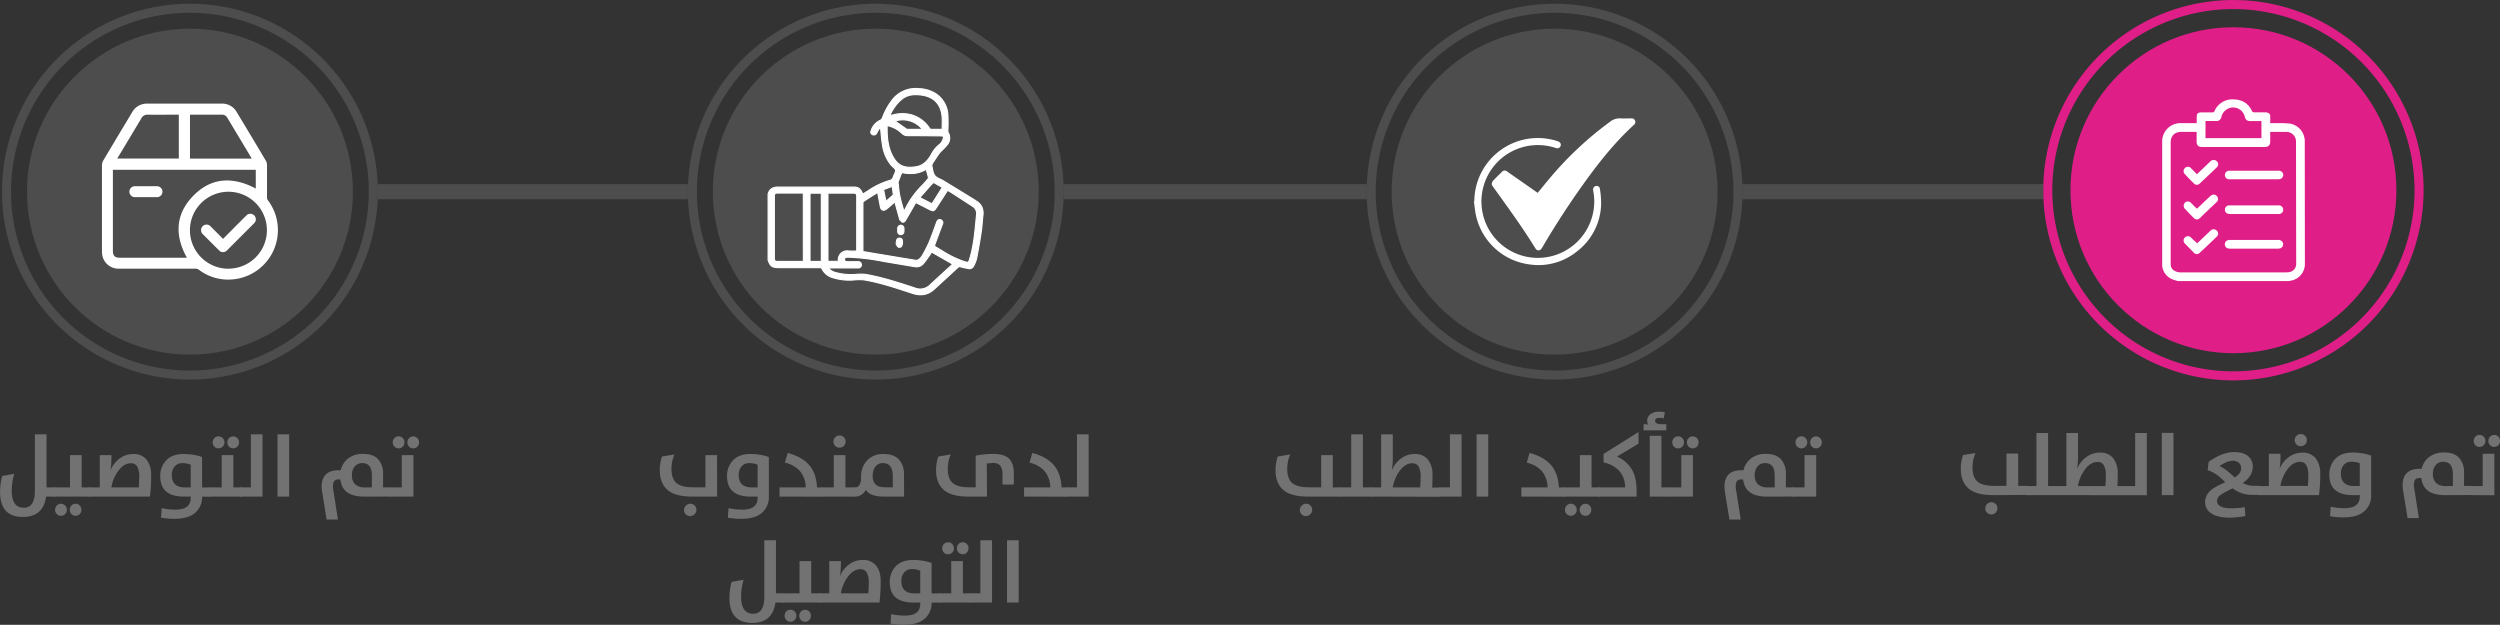 <svg id="Layer_1" data-name="Layer 1" xmlns="http://www.w3.org/2000/svg" viewBox="0 0 1104.2 275.96"><rect x="0" y="0" width="1104.2" height="275.96" fill="#333333" stroke="none"/><defs><style>.cls-1{fill:#727272;}.cls-2{fill:#df1e88;}.cls-3,.cls-5{fill:#fff;}.cls-4{opacity:0.4;}.cls-5{stroke:#fff;stroke-miterlimit:10;stroke-width:0.5px;}</style></defs><path class="cls-1" d="M987,1682.68q-7.63,0-11-3t-3.34-8.58a17.54,17.54,0,0,1,1-6.12l5.5-.9a15.17,15.17,0,0,0-1.33,6.44q0,4.25,2.16,6.16t7.51,1.91h5.31v-14.28H998v14.28h3.86v4Zm1.06,7.75a2.7,2.7,0,0,1-3.82,0,2.61,2.61,0,0,1-.78-1.92,2.64,2.64,0,0,1,.78-1.89,2.57,2.57,0,0,1,1.91-.8,2.66,2.66,0,0,1,2.69,2.69A2.65,2.65,0,0,1,988,1690.43Z" transform="translate(-106.6 -1463.99)"/><path class="cls-1" d="M1001.22,1682.68v-4h4.84v-23.44h5.14v23.44h3.94v4Z" transform="translate(-106.6 -1463.99)"/><path class="cls-1" d="M1014.52,1682.68v-4h4.76v-23.44h5.15v10.14a35.91,35.91,0,0,1-.43,5.77h0a12,12,0,0,1,4.12-5.32,10,10,0,0,1,5.91-1.93,7.17,7.17,0,0,1,5.93,2.47,10.93,10.93,0,0,1,2,7c0,2-.06,3.78-.16,5.34h3.59v4Zm9.87-4h12.13c.13-1.74.19-3.33.19-4.76a9,9,0,0,0-.86-4.39,3,3,0,0,0-2.84-1.5c-2,0-3.81,1.06-5.43,3.18A17.24,17.24,0,0,0,1024.39,1678.63Z" transform="translate(-106.6 -1463.99)"/><path class="cls-1" d="M1044.82,1682.68v-4h4.84v-23.44h5.15v27.49Z" transform="translate(-106.6 -1463.99)"/><path class="cls-1" d="M1061.44,1682.68v-27.49h5.14v27.49Z" transform="translate(-106.6 -1463.99)"/><path class="cls-1" d="M1091.58,1692.63q-5.58,0-8.31-1.91a5.82,5.82,0,0,1-2.73-5,6,6,0,0,1,.57-2.58,7.69,7.69,0,0,1,1.29-2,10.08,10.08,0,0,1,2.14-1.65,26.13,26.13,0,0,1,2.32-1.31c.6-.29,1.47-.69,2.61-1.21-1.06-1-1.87-1.77-2.43-2.26a17.83,17.83,0,0,0-2.36-1.68,12.26,12.26,0,0,0-3-1.36l.43-3.67q6-4.33,11.27-4.33c2.73,0,4.79.61,6.17,1.81a5.86,5.86,0,0,1,2.06,4.59q0,4.2-4.44,7.25a10.22,10.22,0,0,0,4.79,1.25h2.58v4h-3.16a14,14,0,0,1-8.66-2.88,48,48,0,0,0-5.11,2.73,3.53,3.53,0,0,0-1.79,2.73q0,3.35,6.36,3.35c.88,0,1.81,0,2.78-.11a19.37,19.37,0,0,0,2.25-.28l.82-.11.31,3.9A37.76,37.76,0,0,1,1091.58,1692.63Zm-4.72-22.78a8.46,8.46,0,0,1,1.42.69,14.47,14.47,0,0,1,1.47,1c.52.4.93.74,1.25,1s.78.66,1.4,1.22l1.25,1.12c1.9-1.25,2.84-2.62,2.84-4.1a3.11,3.11,0,0,0-1-2.36,3.84,3.84,0,0,0-2.75-.92Q1090.38,1667.51,1086.86,1669.85Z" transform="translate(-106.6 -1463.99)"/><path class="cls-1" d="M1131.4,1673.29a72.29,72.29,0,0,1-.55,9.39h-26.91v-4h4.76v-14.28h5.15v1a34.8,34.8,0,0,1-.43,5.77h0a12.06,12.06,0,0,1,4.11-5.32,10,10,0,0,1,5.91-1.93,7.15,7.15,0,0,1,5.93,2.47A10.87,10.87,0,0,1,1131.4,1673.29Zm-5.26.58a9,9,0,0,0-.86-4.39,3,3,0,0,0-2.85-1.5q-3,0-5.42,3.18a17.25,17.25,0,0,0-3.2,7.47h12.13C1126.07,1676.89,1126.14,1675.3,1126.14,1673.87Zm-3.32-12.79a2.66,2.66,0,0,1-2.69-2.69,2.57,2.57,0,0,1,.8-1.91,2.68,2.68,0,0,1,3.78,0,2.68,2.68,0,0,1,0,3.82A2.61,2.61,0,0,1,1122.82,1661.08Z" transform="translate(-106.6 -1463.99)"/><path class="cls-1" d="M1141.66,1692.51c-.86,0-1.79,0-2.77-.11a22.85,22.85,0,0,1-2.34-.28l-.82-.11.31-4.22a28,28,0,0,0,6.08.67q6.75,0,6.75-5.19v-.59h-3q-10.45,0-10.45-9a9.77,9.77,0,0,1,2.63-7c1.75-1.88,4.32-2.81,7.7-2.81a25.7,25.7,0,0,1,4.08.33,20.33,20.33,0,0,1,3.06.68l1,.35v17.55a9,9,0,0,1-3,7Q1147.86,1692.52,1141.66,1692.51Zm7.21-13.88v-10a8.59,8.59,0,0,0-3.7-.71,4.23,4.23,0,0,0-3.4,1.47,5.65,5.65,0,0,0-1.25,3.8c0,3.64,2,5.46,5.86,5.46Z" transform="translate(-106.6 -1463.99)"/><path class="cls-1" d="M1186.47,1682.68q-9.6,0-10.42-7.56h-.78a2.19,2.19,0,0,0-2.2,1.11,7.29,7.29,0,0,0-.1,3.84l2,12.75h-5l-2-12.36q-.66-4.37,1.11-6.88t6.26-2.52h.86a9.13,9.13,0,0,1,3.31-5.22,10.35,10.35,0,0,1,6.59-2c3,0,5.18.78,6.63,2.36a9.33,9.33,0,0,1,2.19,6.61v5.81h3.27v4Zm3.51-4v-5.19q0-5.54-4.18-5.54a4.21,4.21,0,0,0-3.39,1.47,5.65,5.65,0,0,0-1.25,3.8,5.4,5.4,0,0,0,1.43,4.11,6.24,6.24,0,0,0,4.42,1.35Z" transform="translate(-106.6 -1463.99)"/><path class="cls-1" d="M1197.7,1682.68v-4h5.46v-14.28h5.15v18.33Zm5.91-22.07a2.51,2.51,0,0,1-1.86.78,2.46,2.46,0,0,1-1.83-.76,2.76,2.76,0,0,1,0-3.76,2.44,2.44,0,0,1,1.83-.78,2.53,2.53,0,0,1,1.86.76,2.57,2.57,0,0,1,.76,1.89A2.61,2.61,0,0,1,1203.61,1660.61Zm6.45,0a2.56,2.56,0,0,1-3.66,0,2.73,2.73,0,0,1,0-3.76,2.56,2.56,0,0,1,3.66,0,2.55,2.55,0,0,1,.74,1.89A2.59,2.59,0,0,1,1210.06,1660.61Z" transform="translate(-106.6 -1463.99)"/><circle class="cls-2" cx="986.46" cy="84.02" r="71.98"/><path class="cls-3" d="M1124.57,1526.3a7.89,7.89,0,0,0-6.76-7.75,57.37,57.37,0,0,0-5.87-.17c-.85,0-1.7,0-2.63,0,0-1.05,0-2,0-3a1.49,1.49,0,0,0-1.26-1.64,4.86,4.86,0,0,0-1.32-.14c-1.56,0-3.13,0-4.7,0a1,1,0,0,1-.73-.47c-1.62-3.62-4.53-5.21-8.36-5.24a8.47,8.47,0,0,0-8.26,5.24.77.77,0,0,1-.84.5c-1.67,0-3.35,0-5,0-1.48,0-2,.61-2,2.08v2.66c-2.5,0-4.88,0-7.25,0a8.07,8.07,0,0,0-8,8.14q0,27,0,54a7.05,7.05,0,0,0,4.55,6.85,21.11,21.11,0,0,0,2.37.76h49.21a5.69,5.69,0,0,1,.59-.16,7.42,7.42,0,0,0,6.31-7.13Q1124.59,1553.56,1124.57,1526.3Zm-43.85-8.86h4.64a2.13,2.13,0,0,0,2.38-1.81,5.48,5.48,0,0,1,4.82-4.17,5.36,5.36,0,0,1,5.5,4c.44,1.57,1,2,2.62,2h4.76V1525h-24.72Zm40.06,62.92a3.62,3.62,0,0,1-3.26,3.84,8.51,8.51,0,0,1-1.33.1h-46.3a5.25,5.25,0,0,1-3.05-.83,3.18,3.18,0,0,1-1.49-2.69c0-.21,0-.42,0-.63V1527c0-3,1.72-4.76,4.76-4.76,2.14,0,4.28,0,6.42,0a1.45,1.45,0,0,1,.28.09v4.14c0,1.71.73,2.44,2.43,2.44h27.57c1.76,0,2.5-.77,2.5-2.55l0-3.92s.05-.09.12-.21h2c1.6,0,3.19,0,4.78,0a4.29,4.29,0,0,1,4.49,4.56Z" transform="translate(-106.6 -1463.99)"/><path class="cls-3" d="M1112.85,1539.4h-19.8c-.68,0-1.36,0-2,0a1.85,1.85,0,0,0-1.74,1.86,1.83,1.83,0,0,0,1.69,1.91,6.12,6.12,0,0,0,.86,0h20.66a6.77,6.77,0,0,0,1-.07,1.88,1.88,0,0,0,1.47-2.36A2,2,0,0,0,1112.85,1539.4Z" transform="translate(-106.6 -1463.99)"/><path class="cls-3" d="M1113.76,1570.11a3.7,3.7,0,0,0-1.15-.14h-20.9a4.27,4.27,0,0,0-1,.09,1.81,1.81,0,0,0-1.43,1.89,1.83,1.83,0,0,0,1.54,1.8,5.86,5.86,0,0,0,.94.06h20.82a4.93,4.93,0,0,0,1-.09,1.88,1.88,0,0,0,.18-3.6Z" transform="translate(-106.6 -1463.99)"/><path class="cls-3" d="M1112.89,1554.7H1099c-2.55,0-5.11,0-7.67,0a1.84,1.84,0,0,0-2,2c0,1.13.87,1.81,2.2,1.81H1112c.41,0,.83,0,1.25,0a1.89,1.89,0,0,0,1.77-2.22A1.92,1.92,0,0,0,1112.89,1554.7Z" transform="translate(-106.6 -1463.99)"/><path class="cls-3" d="M1075.6,1560.33a1.8,1.8,0,0,0,2.55.08c.36-.3.69-.63,1-1q3.22-3.06,6.46-6.14a1.76,1.76,0,0,0,.41-2.27,1.85,1.85,0,0,0-2.1-1,3.11,3.11,0,0,0-1.24.75c-1.93,1.8-3.82,3.62-5.72,5.43-.49-.46-.92-.84-1.32-1.24s-.83-.87-1.26-1.29a1.9,1.9,0,0,0-2.73-.17,2,2,0,0,0,0,2.76Q1073.61,1558.36,1075.6,1560.33Z" transform="translate(-106.6 -1463.99)"/><path class="cls-3" d="M1075.6,1545a1.7,1.7,0,0,0,2.52.1q3.84-3.57,7.61-7.21a1.82,1.82,0,0,0-.48-3,1.9,1.9,0,0,0-2.42.44c-1.95,1.84-3.89,3.7-5.84,5.56-.11,0-.14,0-.16-.06-.78-.8-1.56-1.61-2.35-2.4a1.9,1.9,0,1,0-2.71,2.62C1073,1542.44,1074.3,1543.74,1075.6,1545Z" transform="translate(-106.6 -1463.99)"/><path class="cls-3" d="M1085.49,1565.68a1.89,1.89,0,0,0-2.62.25l-5.81,5.53c-.9-.83-1.74-1.58-2.54-2.36a1.91,1.91,0,1,0-2.74,2.61c1.24,1.3,2.51,2.58,3.78,3.86a1.74,1.74,0,0,0,2.58.12q3.84-3.57,7.61-7.22A1.78,1.78,0,0,0,1085.49,1565.68Z" transform="translate(-106.6 -1463.99)"/><path class="cls-2" d="M1093.06,1632a84,84,0,1,1,84-84A84.11,84.11,0,0,1,1093.06,1632Zm0-164a80,80,0,1,0,80,80A80.11,80.11,0,0,0,1093.06,1468Z" transform="translate(-106.6 -1463.99)"/><path class="cls-1" d="M423.35,1683.32h-11q-7.65,0-11-3c-2.22-2-3.34-4.83-3.34-8.58a17.62,17.62,0,0,1,1-6.12l5.5-.9a15.17,15.17,0,0,0-1.33,6.44c0,2.83.72,4.89,2.17,6.16s3.94,1.91,7.5,1.91h5.31V1665h5.14Zm-9.94,7.74a2.69,2.69,0,1,1-3.82-3.78,2.53,2.53,0,0,1,1.91-.8,2.66,2.66,0,0,1,2.69,2.69A2.64,2.64,0,0,1,413.41,1691.06Z" transform="translate(-106.6 -1463.99)"/><path class="cls-1" d="M434,1693.14c-.86,0-1.78,0-2.77-.11s-1.77-.17-2.34-.27l-.82-.12.32-4.21a28.51,28.51,0,0,0,6.08.66q6.75,0,6.75-5.19v-.58h-3.05q-10.44,0-10.45-9a9.83,9.83,0,0,1,2.63-7q2.64-2.8,7.71-2.81a25.48,25.48,0,0,1,4.07.33,19.76,19.76,0,0,1,3.06.68l1,.35v17.55a9,9,0,0,1-3,7C441.2,1692.24,438.14,1693.14,434,1693.14Zm7.22-13.88v-10a8.65,8.65,0,0,0-3.71-.7,4.2,4.2,0,0,0-3.39,1.46,5.65,5.65,0,0,0-1.25,3.8q0,5.46,5.85,5.46Z" transform="translate(-106.6 -1463.99)"/><path class="cls-1" d="M450.89,1683.32v-4.06h11.58a11.55,11.55,0,0,0-2.42-7.06,12.53,12.53,0,0,0-6.78-3.86l1.25-4.29q6.19,1.64,9.4,5.25t3.54,10H470v4.06Z" transform="translate(-106.6 -1463.99)"/><path class="cls-1" d="M469.41,1683.32v-4.06h5.46V1665H480v14.27h3.82v4.06Zm8-21.61a2.66,2.66,0,0,1-2.69-2.69,2.55,2.55,0,0,1,.8-1.91,2.69,2.69,0,1,1,1.89,4.6Z" transform="translate(-106.6 -1463.99)"/><path class="cls-1" d="M505.92,1683.32H497q-6.19,0-8-3a5.21,5.21,0,0,1-5.15,3h-.58v-4.06H484a2.48,2.48,0,0,0,2.2-1,6.72,6.72,0,0,0,.72-3.63,10.29,10.29,0,0,1,2.62-7.23,9.38,9.38,0,0,1,7.33-2.87q4.56,0,6.78,2.44a9.73,9.73,0,0,1,2.23,6.84Zm-5-4.06v-4.91c0-3.88-1.45-5.81-4.33-5.81a4,4,0,0,0-3.32,1.52,6.34,6.34,0,0,0-1.21,4,5.29,5.29,0,0,0,1.27,3.9c.85.83,2.26,1.25,4.23,1.25Z" transform="translate(-106.6 -1463.99)"/><path class="cls-1" d="M542.54,1683.32h-8.15q-7.65,0-11-3c-2.22-2-3.34-4.83-3.34-8.58a17.62,17.62,0,0,1,1-6.12l5.5-.9a15.17,15.17,0,0,0-1.33,6.44c0,2.83.72,4.89,2.17,6.16s3.94,1.91,7.5,1.91h2.65v-14a39.54,39.54,0,0,1,7.84-.74q4.92,0,7,2.18c1.36,1.46,2,3.6,2,6.44V1678h-5v-4.37a6.22,6.22,0,0,0-1-4,4.16,4.16,0,0,0-3.37-1.15l-2.57.23Z" transform="translate(-106.6 -1463.99)"/><path class="cls-1" d="M558.92,1683.32v-4.06H570.5a11.61,11.61,0,0,0-2.42-7.06,12.53,12.53,0,0,0-6.78-3.86l1.24-4.29q6.21,1.64,9.4,5.25t3.55,10H578v4.06Z" transform="translate(-106.6 -1463.99)"/><path class="cls-1" d="M577.44,1683.32v-4.06h4.84v-23.44h5.15v27.5Z" transform="translate(-106.6 -1463.99)"/><path class="cls-1" d="M444.18,1727.54v-24.92h5.15v23.44H453v4.06h-3.9q-1.25,9-10.25,9-10.06,0-10.07-11.08a26.29,26.29,0,0,1,.94-7l5.31-1a27.72,27.72,0,0,0-1.1,7.49q0,7.53,5.35,7.53Q444.19,1735.07,444.18,1727.54Z" transform="translate(-106.6 -1463.99)"/><path class="cls-1" d="M452.41,1730.12v-4.06h7.33v-14.27h5.15v14.27h3.86v4.06Zm5.93,5.85a2.62,2.62,0,0,1-.76,1.87,2.6,2.6,0,0,1-3.69,0,2.63,2.63,0,0,1-.74-1.89,2.65,2.65,0,0,1,.74-1.88,2.45,2.45,0,0,1,1.84-.78,2.53,2.53,0,0,1,1.85.77A2.57,2.57,0,0,1,458.34,1736Zm6.43,0a2.65,2.65,0,0,1-.74,1.87,2.41,2.41,0,0,1-1.83.78,2.47,2.47,0,0,1-1.83-.76,2.74,2.74,0,0,1,0-3.77,2.41,2.41,0,0,1,1.83-.78,2.44,2.44,0,0,1,1.83.77A2.59,2.59,0,0,1,464.77,1736Z" transform="translate(-106.6 -1463.99)"/><path class="cls-1" d="M495.58,1720.72a74.38,74.38,0,0,1-.54,9.4H468.13v-4.06h4.75v-14.27H478v1a34.8,34.8,0,0,1-.43,5.77h0a12,12,0,0,1,4.12-5.32,9.92,9.92,0,0,1,5.91-1.93,7.11,7.11,0,0,1,5.92,2.48Q495.59,1716.24,495.58,1720.72Zm-5.26.58a9,9,0,0,0-.86-4.38,3,3,0,0,0-2.85-1.51q-3,0-5.42,3.18a17.25,17.25,0,0,0-3.2,7.47h12.13C490.25,1724.32,490.32,1722.73,490.32,1721.3Z" transform="translate(-106.6 -1463.99)"/><path class="cls-1" d="M505.84,1739.94c-.86,0-1.78,0-2.77-.11a22.85,22.85,0,0,1-2.34-.28l-.82-.11.31-4.21a28.67,28.67,0,0,0,6.09.66c4.5,0,6.74-1.73,6.74-5.19v-.58h-3q-10.45,0-10.45-9a9.83,9.83,0,0,1,2.63-7q2.64-2.8,7.71-2.81a25.48,25.48,0,0,1,4.07.33,19.76,19.76,0,0,1,3.06.68l1,.35v13.42h3.86v4.06h-3.86v.07a9,9,0,0,1-3,7Q512,1739.95,505.84,1739.94Zm7.21-13.88v-10a8.57,8.57,0,0,0-3.7-.7,4.2,4.2,0,0,0-3.39,1.46,5.6,5.6,0,0,0-1.25,3.8q0,5.46,5.85,5.46Z" transform="translate(-106.6 -1463.99)"/><path class="cls-1" d="M521.28,1730.12v-4.06h5.46v-14.27h5.15v14.27h3.47v4.06Zm5.91-22.08a2.49,2.49,0,0,1-1.85.78,2.43,2.43,0,0,1-1.83-.76,2.76,2.76,0,0,1,0-3.76,2.41,2.41,0,0,1,1.83-.78,2.51,2.51,0,0,1,1.85.76,2.71,2.71,0,0,1,0,3.76Zm6.46,0a2.57,2.57,0,0,1-3.67,0,2.76,2.76,0,0,1,0-3.76,2.41,2.41,0,0,1,1.83-.78,2.47,2.47,0,0,1,1.84.76,2.76,2.76,0,0,1,0,3.76Z" transform="translate(-106.6 -1463.99)"/><path class="cls-1" d="M534.78,1730.12v-4.06h4.83v-23.44h5.15v27.5Z" transform="translate(-106.6 -1463.99)"/><path class="cls-1" d="M551.39,1730.12v-27.5h5.15v27.5Z" transform="translate(-106.6 -1463.99)"/><g class="cls-4"><circle class="cls-1" cx="386.82" cy="84.65" r="71.98"/></g><path class="cls-5" d="M537.81,1552.81c-.19-.11-.35-.26-.53-.37q-7-4.31-14-8.58c-1.26-.77-2.9-1.2-3.75-2.27s-1-2.76-1.33-4.19a1.84,1.84,0,0,1,.25-1.22c.9-1.44,1.85-2.84,2.8-4.24a10.13,10.13,0,0,1,1-1.17,29.81,29.81,0,0,0,2.86-3,4.65,4.65,0,0,0,.31-5.17,2,2,0,0,1-.17-1,68.27,68.27,0,0,0,0-7,12.06,12.06,0,0,0-5-9,14.68,14.68,0,0,0-7.66-2.44,13.09,13.09,0,0,0-12.26,5.47,29.61,29.61,0,0,0-4,7.49,1.93,1.93,0,0,1-.92,1,7.57,7.57,0,0,0-4.1,4.77,1.18,1.18,0,0,0,.74,1.58,1.25,1.25,0,0,0,1.67-.57c.37-.57.65-1.2,1-1.76a6.87,6.87,0,0,1,.79-.82c.28,2.57.43,5.07.84,7.53a17.91,17.91,0,0,0,3.93,9.15c.64.74,1.76,1.38,1.88,2.18s-.69,1.93-1,2.94a2.08,2.08,0,0,1-1.59,1.57,33.35,33.35,0,0,0-8.85,4.12c-1,.67-2,1.27-3.06,1.9-.94-2.35-1.89-3.09-4-3.09-11.28,0-22.55,0-33.83,0a5.25,5.25,0,0,0-2.27.62,3.81,3.81,0,0,0-1.7,2.53v29.11c1,2.76,1.81,3.31,4.79,3.31h8.81c3.09,0,6.18,0,9.27,0,.3,0,.78.16.87.38a7.67,7.67,0,0,0,5,4.1,24.58,24.58,0,0,0,8.7,1,26.48,26.48,0,0,1,4.7-.11c7.42,1.23,14.52,3.66,21.65,6,3.55,1.15,6.75.75,9.56-1.83q5.22-4.8,10.44-9.6a1.17,1.17,0,0,1,1.31-.27c1.12.32,2.28.53,3.42.75a2,2,0,0,0,2.28-1.22,12.74,12.74,0,0,0,1.29-3.25q1.16-5.9,2.06-11.85c.34-2.25.44-4.54.69-6.82C541.12,1556.65,540.33,1554.35,537.81,1552.81Zm-76.38,26.65H450c-1.07,0-1.39-.31-1.39-1.38q0-13.71,0-27.41c0-1,.34-1.41,1.28-1.41H461a2.53,2.53,0,0,1,.41.06Zm7.93,0h-5V1549.3h5Zm49-34.36c.36-.41.64-.54,1.16-.22,1,.64,2.14,1.21,3.31,1.86l-4.6,7.28-5.37-2.76,2.1-2.37C516.07,1547.59,517.22,1546.34,518.33,1545.06ZM506.6,1556c-.16.33-.37.64-.56,1,0,0-.09.07-.24.19-.6-2.21-1.28-4.35-1.74-6.54-.39-1.84-.53-3.72-.77-5.59a1.57,1.57,0,0,1,0-.72c.5-1.36,1-2.71,1.58-4.12,3.75.75,7.37.63,10.79-1.47.37,1.25.74,2.42,1,3.61a1.22,1.22,0,0,1-.35.87c-.8.94-1.61,1.88-2.48,2.75A38.15,38.15,0,0,0,506.6,1556Zm-1.91-48c2.68-2.35,5.88-2.45,9.1-2,5.54.82,8.59,4.27,8.94,9.88.1,1.75,0,3.5,0,5.24-1.8,0-3.39,0-5,0-.24,0-.51-.39-.7-.65a14.18,14.18,0,0,0-9.55-6.12,16.24,16.24,0,0,0-7,.54l-.89.24A20,20,0,0,1,504.69,1507.94Zm9.34,13.12c-2.35,0-4.53,0-6.7,0a1,1,0,0,1-.5-.2l-4.95-3.47A11.18,11.18,0,0,1,514,1521.06Zm-13.39,11.43c-2-4.1-2.3-8.52-2.21-13.1a13.2,13.2,0,0,1,6.65,3.54,3.31,3.31,0,0,0,2.41.9c4.9,0,9.81.06,14.72.11,1,0,1.34.3,1,1.21a5.14,5.14,0,0,1-1.61,2.58,12.77,12.77,0,0,0-3.69,4.54c-1.47,2.54-3.44,4.74-6.47,5.28C506.68,1538.42,503.16,1537.7,500.64,1532.49Zm.07,13.74c.15,1.25.3,2.4.42,3.56a.7.7,0,0,1-.23.47c-.94.84-1.9,1.66-3,2.61-.36-1.8-.7-3.47-1.06-5.21Zm-28.42,3h11.33c1,0,1.38.36,1.38,1.32q0,11.94,0,23.89a2,2,0,0,1-.05.35,31.11,31.11,0,0,1-3.49,0,3.91,3.91,0,0,0-4.53,4.59h-4.64Zm54.86,31.6c-3.28,3-6.58,6-9.82,9a6.1,6.1,0,0,1-6.67,1.29c-7.18-2.35-14.36-4.72-21.83-6a19.66,19.66,0,0,0-4.06,0,25.83,25.83,0,0,1-9.26-.86,5.2,5.2,0,0,1-3-2c.42,0,.71,0,1,0h11.59a3.64,3.64,0,0,0,.74,0,1.37,1.37,0,0,0,1.23-1.4,1.34,1.34,0,0,0-1.36-1.35c-1.54,0-3.09,0-4.63,0-.72,0-1.42,0-1.48-1-.05-.71.52-1,1.53-1a96.56,96.56,0,0,1,15.7,1.88l13.69,2.3a4,4,0,0,0,3.88-1.29c1.11-1.26,2-2.69,3-4.06a10.36,10.36,0,0,0,.62-1.14l9.35,5.37C527.37,1580.6,527.27,1580.74,527.15,1580.85Zm10.78-22.12c-.67,6.54-1.08,13.12-3,19.47-.54,1.83-.61,1.84-2.44,1.29a43.51,43.51,0,0,1-9-4.28c-1.18-.68-2.31-1.43-3.49-2.09-.6-.34-.71-.65-.45-1.32,1.15-3,2.23-6,3.33-8.92a1.32,1.32,0,0,0-.58-1.76,1.21,1.21,0,0,0-1.6.26,2.87,2.87,0,0,0-.45.89c-1.1,3-2.11,5.93-3.33,8.83a59.34,59.34,0,0,1-3,5.82,5.48,5.48,0,0,1-1.48,1.63,2,2,0,0,1-1.43.38c-7.59-1.23-15.16-2.51-22.74-3.78a4.27,4.27,0,0,1-.54-.18c0-.23,0-.45,0-.66q0-10.24,0-20.49c0-.3.07-.77.27-.9,2-1.34,4.08-2.62,6.25-4,.42,2.23.79,4.28,1.19,6.33.32,1.63,1.48,2,2.75,1s2.37-2,3.65-3.16c.68,2.51,1.33,4.88,2,7.25.06.21.06.47.19.62.39.42.78,1,1.27,1.13s1-.43,1.26-.85c1.42-2.38,2.77-4.81,4.15-7.22.1-.19.22-.36.39-.62,1.75.9,3.48,1.77,5.2,2.66,2.73,1.41,2.73,1.41,4.38-1.16l3.92-6.07c.16-.25.34-.5.56-.81.6.35,1.17.65,1.71,1l9.26,6A3.68,3.68,0,0,1,537.93,1558.73Z" transform="translate(-106.6 -1463.99)"/><path class="cls-5" d="M504.59,1563.48a1.4,1.4,0,0,0-1.48,1.43c0,.21,0,.43,0,.86a1.1,1.1,0,0,0,0,.24,1.37,1.37,0,1,0,2.72.19,8,8,0,0,0,0-1.2A1.36,1.36,0,0,0,504.59,1563.48Z" transform="translate(-106.6 -1463.99)"/><path class="cls-5" d="M503.9,1569.18c-.95,0-1.37.59-1.42,2.06,0,.22-.07.48,0,.64.25.45.48,1,.89,1.23a1.12,1.12,0,0,0,1.55-.6,3,3,0,0,0,.27-1.15C505.33,1569.86,504.92,1569.2,503.9,1569.18Z" transform="translate(-106.6 -1463.99)"/><g class="cls-4"><path class="cls-1" d="M493.42,1631.64a83,83,0,1,1,83-83A83.09,83.09,0,0,1,493.42,1631.64Zm0-162a79,79,0,1,0,79,79A79.09,79.09,0,0,0,493.42,1469.64Z" transform="translate(-106.6 -1463.99)"/></g><path class="cls-1" d="M684.33,1683.32q-7.64,0-11-3t-3.34-8.58a17.62,17.62,0,0,1,1-6.12l5.49-.9a15.32,15.32,0,0,0-1.32,6.44c0,2.83.72,4.89,2.16,6.16s4,1.91,7.51,1.91h5.31V1665h5.14v14.27h3.86v4.06Zm1.06,7.74a2.69,2.69,0,1,1-3.82-3.78,2.53,2.53,0,0,1,1.91-.8,2.66,2.66,0,0,1,2.69,2.69A2.64,2.64,0,0,1,685.39,1691.06Z" transform="translate(-106.6 -1463.99)"/><path class="cls-1" d="M698.57,1683.32v-4.06h4.84v-23.44h5.14v23.44h3.94v4.06Z" transform="translate(-106.6 -1463.99)"/><path class="cls-1" d="M711.87,1683.32v-4.06h4.76v-23.44h5.14V1666a36,36,0,0,1-.42,5.77h0a12,12,0,0,1,4.12-5.32,10,10,0,0,1,5.91-1.93,7.14,7.14,0,0,1,5.93,2.48,10.88,10.88,0,0,1,2,7q0,3-.15,5.34h3.59v4.06Zm9.87-4.06h12.12c.13-1.74.2-3.33.2-4.76a9,9,0,0,0-.86-4.38,3,3,0,0,0-2.85-1.51c-2,0-3.8,1.06-5.42,3.18A17.24,17.24,0,0,0,721.74,1679.26Z" transform="translate(-106.6 -1463.99)"/><path class="cls-1" d="M742.17,1683.32v-4.06H747v-23.44h5.15v27.5Z" transform="translate(-106.6 -1463.99)"/><path class="cls-1" d="M758.78,1683.32v-27.5h5.15v27.5Z" transform="translate(-106.6 -1463.99)"/><path class="cls-1" d="M778.56,1683.32v-4.06h11.58a11.61,11.61,0,0,0-2.42-7.06,12.53,12.53,0,0,0-6.78-3.86l1.24-4.29q6.21,1.64,9.4,5.25t3.55,10h2.54v4.06Z" transform="translate(-106.6 -1463.99)"/><path class="cls-1" d="M797.08,1683.32v-4.06h7.33V1665h5.15v14.27h3.86v4.06Zm5.93,5.85a2.58,2.58,0,0,1-.76,1.87,2.6,2.6,0,0,1-3.69,0,2.63,2.63,0,0,1-.74-1.89,2.65,2.65,0,0,1,.74-1.88,2.45,2.45,0,0,1,1.84-.78,2.61,2.61,0,0,1,2.61,2.66Zm6.43,0a2.6,2.6,0,0,1-.74,1.87,2.41,2.41,0,0,1-1.83.78,2.47,2.47,0,0,1-1.83-.76,2.77,2.77,0,0,1,0-3.77,2.41,2.41,0,0,1,1.83-.78,2.44,2.44,0,0,1,1.83.77A2.55,2.55,0,0,1,809.44,1689.17Z" transform="translate(-106.6 -1463.99)"/><path class="cls-1" d="M812.8,1683.32v-4.06h11.58a11.13,11.13,0,0,0-2.51-7.21,13,13,0,0,0-7-3.79v-3.78l15.44-9.67v5.11l-9.52,5.73a14.23,14.23,0,0,1,6.42,5.44q2.24,3.57,2.24,9.61v2.62Z" transform="translate(-106.6 -1463.99)"/><path class="cls-1" d="M832.53,1654.07v-2.69a12,12,0,0,1,2.3.15,1.58,1.58,0,0,1-.7-1.52,3.78,3.78,0,0,1,1.31-3,6.25,6.25,0,0,1,4.19-1.15,9.6,9.6,0,0,1,2.3.19l-.47,2.69a9.66,9.66,0,0,0-1.91-.19c-1.27,0-1.91.44-1.91,1.32s.91,1.49,2.73,1.49h2.22v2.69Zm2.73,29.25v-26.84h5.15v22.78h3.9v4.06Z" transform="translate(-106.6 -1463.99)"/><path class="cls-1" d="M843.73,1683.32v-4.06h5.46V1665h5.14v18.33Zm5.9-22.08a2.47,2.47,0,0,1-1.85.78,2.43,2.43,0,0,1-1.83-.76,2.55,2.55,0,0,1-.74-1.89,2.59,2.59,0,0,1,.74-1.87,2.41,2.41,0,0,1,1.83-.78,2.49,2.49,0,0,1,1.85.76,2.71,2.71,0,0,1,0,3.76Zm6.46,0a2.44,2.44,0,0,1-1.83.78,2.47,2.47,0,0,1-1.84-.76,2.59,2.59,0,0,1-.74-1.89,2.63,2.63,0,0,1,.74-1.87,2.57,2.57,0,0,1,3.67,0,2.76,2.76,0,0,1,0,3.76Z" transform="translate(-106.6 -1463.99)"/><path class="cls-1" d="M886.94,1683.32q-9.6,0-10.42-7.57h-.78a2.18,2.18,0,0,0-2.2,1.11,7.29,7.29,0,0,0-.1,3.84l2,12.76h-5l-2-12.37q-.66-4.36,1.11-6.88t6.26-2.52h.86a9.16,9.16,0,0,1,3.31-5.22,10.35,10.35,0,0,1,6.59-2q4.46,0,6.63,2.36a9.35,9.35,0,0,1,2.19,6.61v5.81h3.27v4.06Zm3.51-4.06v-5.19c0-3.69-1.4-5.53-4.18-5.53a4.2,4.2,0,0,0-3.39,1.46,5.65,5.65,0,0,0-1.25,3.8,5.42,5.42,0,0,0,1.43,4.12,6.27,6.27,0,0,0,4.42,1.34Z" transform="translate(-106.6 -1463.99)"/><path class="cls-1" d="M898.17,1683.32v-4.06h5.46V1665h5.15v18.33Zm5.91-22.08a2.51,2.51,0,0,1-1.86.78,2.45,2.45,0,0,1-1.83-.76,2.59,2.59,0,0,1-.74-1.89,2.63,2.63,0,0,1,.74-1.87,2.43,2.43,0,0,1,1.83-.78,2.53,2.53,0,0,1,1.86.76,2.71,2.71,0,0,1,0,3.76Zm6.45,0a2.41,2.41,0,0,1-1.83.78,2.47,2.47,0,0,1-1.84-.76,2.59,2.59,0,0,1-.74-1.89,2.63,2.63,0,0,1,.74-1.87,2.57,2.57,0,0,1,3.67,0,2.76,2.76,0,0,1,0,3.76Z" transform="translate(-106.6 -1463.99)"/><g class="cls-4"><circle class="cls-1" cx="686.64" cy="84.65" r="71.98"/></g><path class="cls-3" d="M828.78,1517.28a1.57,1.57,0,0,0-1.63-1c-1.59,0-3.18.11-4.75,0a6.68,6.68,0,0,0-4.66,1.48,150.56,150.56,0,0,0-27.1,25.5c-1.64,1.93-3.21,3.9-4.87,5.92l-1-.71-12.44-8.68a1.61,1.61,0,0,0-2.45.21c-1.3,1.28-2.62,2.52-3.86,3.86a2.84,2.84,0,0,0-.55,1.54c0,.3.28.66.49.95,6.46,9,13,17.91,18.8,27.34.78,1.28,2.11,1.16,2.92-.23q7.23-12.35,15.39-24.1c7.54-10.79,15.44-21.29,25.21-30.23A1.56,1.56,0,0,0,828.78,1517.28Z" transform="translate(-106.6 -1463.99)"/><path class="cls-3" d="M811.59,1546.12a1.54,1.54,0,0,0-1.36,1.66,5.59,5.59,0,0,0,.09.7,24,24,0,0,1-.12,9.66,24.91,24.91,0,1,1-16.51-28.8,1.59,1.59,0,0,0,2.28-1.21c.11-.81-.41-1.46-1.44-1.79A28.05,28.05,0,0,0,757.78,1553l-.19,0c.34,2.26.52,4.56,1.06,6.77a27.84,27.84,0,0,0,23.42,21,26.85,26.85,0,0,0,20.85-5.59,27.13,27.13,0,0,0,10.87-21,43.76,43.76,0,0,0-.54-6.83A1.46,1.46,0,0,0,811.59,1546.12Z" transform="translate(-106.6 -1463.99)"/><g class="cls-4"><path class="cls-1" d="M793.24,1631.64a83,83,0,1,1,83-83A83.09,83.09,0,0,1,793.24,1631.64Zm0-162a79,79,0,1,0,79,79A79.09,79.09,0,0,0,793.24,1469.64Z" transform="translate(-106.6 -1463.99)"/></g><path class="cls-1" d="M122,1680.74v-24.92h5.15v23.44h3.71v4.06h-3.9q-1.26,9-10.26,9-10.06,0-10.06-11.08a26.28,26.28,0,0,1,.93-7l5.31-1a27.57,27.57,0,0,0-1.09,7.48q0,7.53,5.34,7.53Q122,1688.27,122,1680.74Z" transform="translate(-106.6 -1463.99)"/><path class="cls-1" d="M130.19,1683.32v-4.06h7.34V1665h5.14v14.27h3.86v4.06Zm5.93,5.85a2.58,2.58,0,0,1-.76,1.87,2.58,2.58,0,0,1-3.68,0,2.74,2.74,0,0,1,0-3.77,2.41,2.41,0,0,1,1.83-.78,2.61,2.61,0,0,1,2.61,2.66Zm6.44,0a2.65,2.65,0,0,1-.74,1.87,2.57,2.57,0,0,1-3.67,0,2.63,2.63,0,0,1-.74-1.89,2.65,2.65,0,0,1,.74-1.88,2.41,2.41,0,0,1,1.83-.78,2.48,2.48,0,0,1,1.84.77A2.59,2.59,0,0,1,142.56,1689.17Z" transform="translate(-106.6 -1463.99)"/><path class="cls-1" d="M173.37,1673.92a74.27,74.27,0,0,1-.55,9.4H145.91v-4.06h4.76V1665h5.15v1a35.91,35.91,0,0,1-.43,5.77h0a11.92,11.92,0,0,1,4.11-5.32,10,10,0,0,1,5.91-1.93,7.13,7.13,0,0,1,5.93,2.48A10.88,10.88,0,0,1,173.37,1673.92Zm-5.27.58a9,9,0,0,0-.86-4.38,3,3,0,0,0-2.84-1.51c-2,0-3.81,1.06-5.42,3.18a17.14,17.14,0,0,0-3.2,7.47h12.13C168,1677.52,168.1,1675.93,168.1,1674.5Z" transform="translate(-106.6 -1463.99)"/><path class="cls-1" d="M183.62,1693.14c-.85,0-1.78,0-2.77-.11s-1.76-.17-2.34-.27l-.81-.12.31-4.21a28.58,28.58,0,0,0,6.08.66q6.75,0,6.75-5.19v-.58h-3q-10.45,0-10.46-9a9.8,9.8,0,0,1,2.64-7q2.63-2.8,7.7-2.81a25.48,25.48,0,0,1,4.07.33,20.23,20.23,0,0,1,3.07.68l1,.35v13.42h3.86v4.06h-3.86v.07a9,9,0,0,1-3,7Q189.83,1693.15,183.62,1693.14Zm7.22-13.88v-10a8.62,8.62,0,0,0-3.71-.7,4.2,4.2,0,0,0-3.39,1.46,5.65,5.65,0,0,0-1.25,3.8q0,5.46,5.85,5.46Z" transform="translate(-106.6 -1463.99)"/><path class="cls-1" d="M199.07,1683.32v-4.06h5.46V1665h5.14v14.27h3.48v4.06Zm5.9-22.08a2.47,2.47,0,0,1-1.85.78,2.43,2.43,0,0,1-1.83-.76,2.55,2.55,0,0,1-.74-1.89,2.59,2.59,0,0,1,.74-1.87,2.41,2.41,0,0,1,1.83-.78,2.49,2.49,0,0,1,1.85.76,2.68,2.68,0,0,1,0,3.76Zm6.46,0a2.43,2.43,0,0,1-1.83.78,2.47,2.47,0,0,1-1.84-.76,2.59,2.59,0,0,1-.74-1.89,2.63,2.63,0,0,1,.74-1.87,2.57,2.57,0,0,1,3.67,0,2.76,2.76,0,0,1,0,3.76Z" transform="translate(-106.6 -1463.99)"/><path class="cls-1" d="M212.56,1683.32v-4.06h4.84v-23.44h5.14v27.5Z" transform="translate(-106.6 -1463.99)"/><path class="cls-1" d="M229.17,1683.32v-27.5h5.15v27.5Z" transform="translate(-106.6 -1463.99)"/><path class="cls-1" d="M267.35,1683.32q-9.59,0-10.41-7.57h-.78a2.18,2.18,0,0,0-2.2,1.11,7.18,7.18,0,0,0-.1,3.84l2,12.76h-5l-2-12.37q-.67-4.36,1.11-6.88t6.26-2.52h.85a9.17,9.17,0,0,1,3.32-5.22,10.35,10.35,0,0,1,6.59-2q4.44,0,6.63,2.36a9.35,9.35,0,0,1,2.18,6.61v5.81h3.28v4.06Zm3.51-4.06v-5.19q0-5.53-4.17-5.53a4.2,4.2,0,0,0-3.39,1.46,5.6,5.6,0,0,0-1.25,3.8,5.42,5.42,0,0,0,1.42,4.12,6.31,6.31,0,0,0,4.43,1.34Z" transform="translate(-106.6 -1463.99)"/><path class="cls-1" d="M278.59,1683.32v-4.06h5.46V1665h5.14v18.33Zm5.9-22.08a2.47,2.47,0,0,1-1.85.78,2.43,2.43,0,0,1-1.83-.76,2.55,2.55,0,0,1-.74-1.89,2.59,2.59,0,0,1,.74-1.87,2.41,2.41,0,0,1,1.83-.78,2.49,2.49,0,0,1,1.85.76,2.71,2.71,0,0,1,0,3.76Zm6.46,0a2.43,2.43,0,0,1-1.83.78,2.47,2.47,0,0,1-1.84-.76,2.59,2.59,0,0,1-.74-1.89,2.63,2.63,0,0,1,.74-1.87,2.57,2.57,0,0,1,3.67,0,2.76,2.76,0,0,1,0,3.76Z" transform="translate(-106.6 -1463.99)"/><g class="cls-4"><circle class="cls-1" cx="83.89" cy="84.65" r="71.98"/></g><path class="cls-3" d="M224.9,1552.41a2,2,0,0,1-.37-1.15c0-4.79,0-9.59,0-14.39a4.08,4.08,0,0,0-.53-1.93q-6.37-10.73-12.83-21.42a7.33,7.33,0,0,0-6.69-3.76H171.69a7.38,7.38,0,0,0-6.73,3.82c-4.25,7.09-8.52,14.17-12.74,21.29a4.39,4.39,0,0,0-.59,2.15c0,6.35,0,12.7,0,19.06s0,12.49,0,18.74a10.13,10.13,0,0,0,.21,2.2,7.24,7.24,0,0,0,7.34,5.63c11.29,0,22.57,0,33.86,0a2.53,2.53,0,0,1,1.35.45,21.49,21.49,0,0,0,16.26,4.14A21.85,21.85,0,0,0,224.9,1552.41Zm-34.39-37.72c.21,0,.41-.06.6-.06,4.46,0,8.91,0,13.37,0A2.67,2.67,0,0,1,207,1516q5.23,8.74,10.48,17.48c.09.16.17.32.29.55H190.51Zm-31.33,18c3.28-5.46,6.57-10.91,9.82-16.39a3,3,0,0,1,2.89-1.66c4.29.05,8.59,0,12.88,0h.81V1534H158.37C158.68,1533.51,158.92,1533.08,159.18,1532.66Zm29.15,45.13H159.46c-2.11,0-3-.87-3-3V1539h63.11v8.26c-10.41-5.52-20.25-4.94-28.35,4-7.26,8-7.28,17.18-2.07,26.56Zm19.16,4.86a17,17,0,1,1,17-17A17,17,0,0,1,207.49,1582.65Z" transform="translate(-106.6 -1463.99)"/><path class="cls-3" d="M175.79,1546.24c-1.58,0-3.16,0-4.74,0h-4.66a2.42,2.42,0,1,0,0,4.82h9.4a2.41,2.41,0,1,0,0-4.81Z" transform="translate(-106.6 -1463.99)"/><path class="cls-3" d="M215.42,1559.17q-3.53,3.49-7,7l-3.32,3.33c-1.86-1.87-3.62-3.67-5.42-5.45a2.41,2.41,0,0,0-3.58-.13,2.45,2.45,0,0,0,.12,3.53q3.52,3.57,7.1,7.09a2.38,2.38,0,0,0,3.58,0q6-6,12-12a2.42,2.42,0,1,0-3.45-3.4Z" transform="translate(-106.6 -1463.99)"/><g class="cls-4"><path class="cls-1" d="M190.48,1631.64a83,83,0,1,1,83-83A83.1,83.1,0,0,1,190.48,1631.64Zm0-162a79,79,0,1,0,79,79A79.09,79.09,0,0,0,190.48,1469.64Z" transform="translate(-106.6 -1463.99)"/></g><g class="cls-4"><rect class="cls-1" x="769.64" y="81.31" width="132.8" height="6.68"/></g><g class="cls-4"><rect class="cls-1" x="469.82" y="81.31" width="133.82" height="6.68"/></g><g class="cls-4"><rect class="cls-1" x="166.89" y="81.31" width="136.93" height="6.68"/></g></svg>